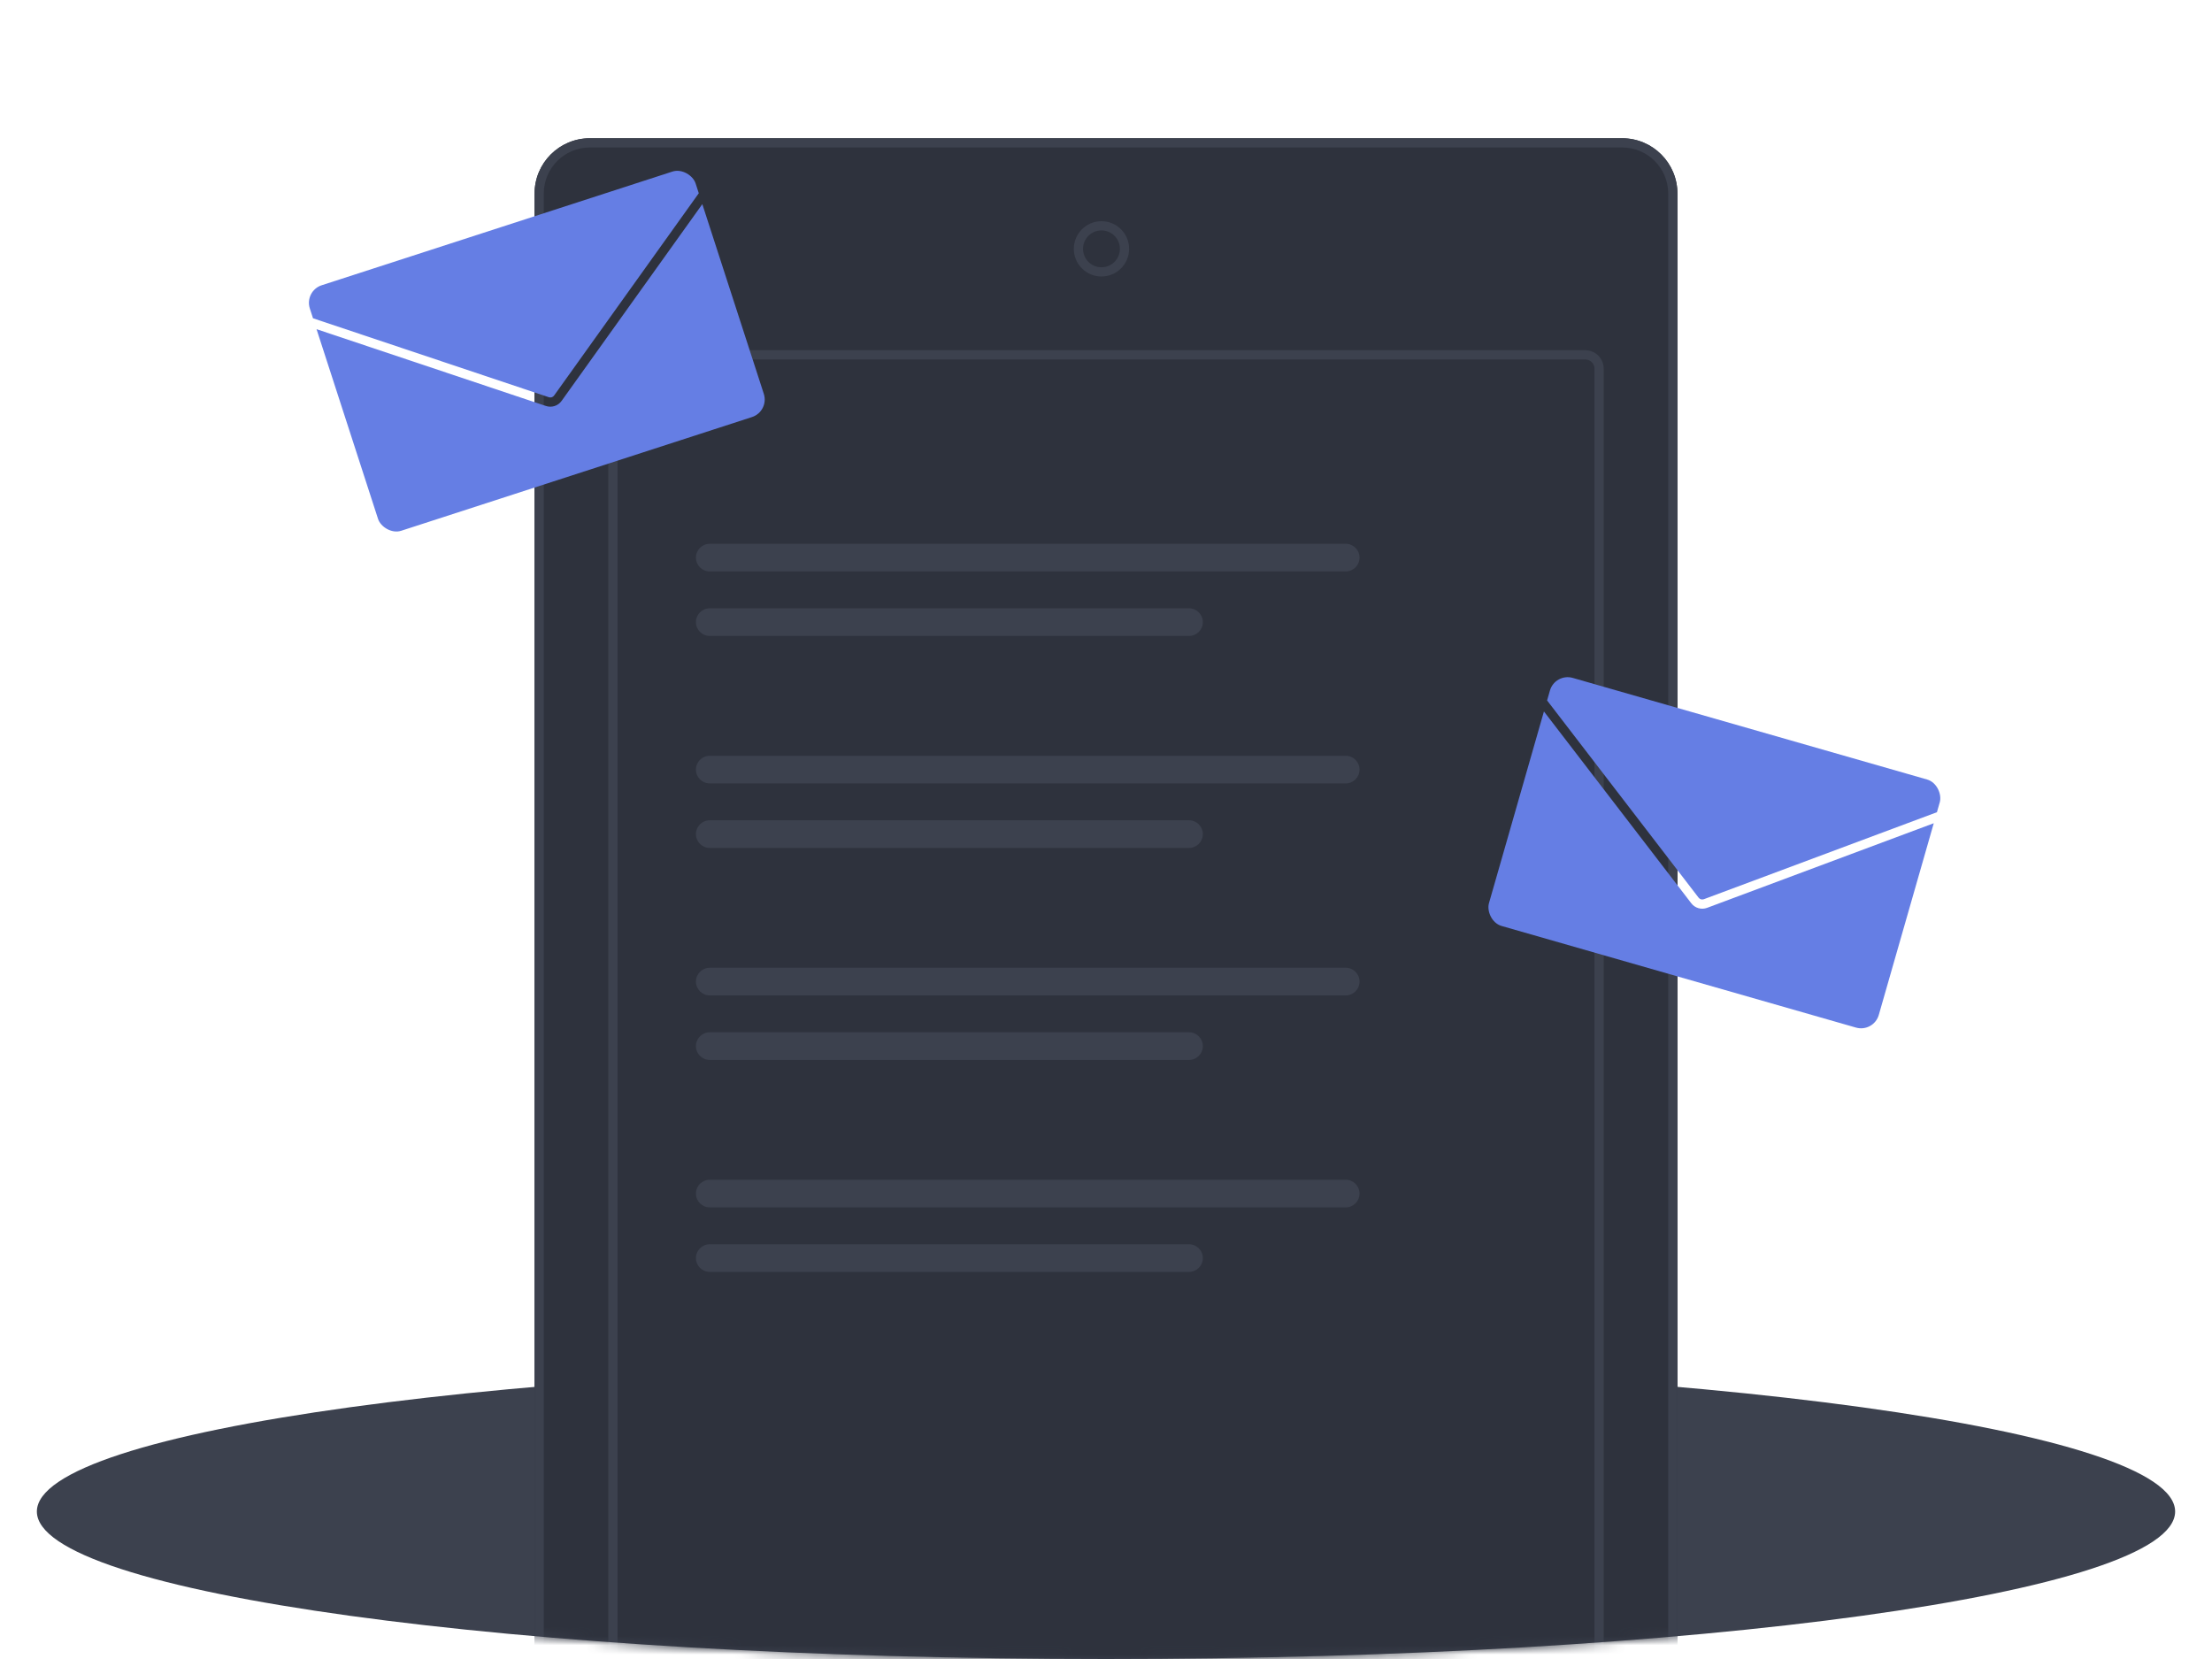 <svg width="240" height="180" viewBox="0 0 240 180" fill="none" xmlns="http://www.w3.org/2000/svg">
<path d="M120 180C184.065 180 236 172.837 236 164C236 155.163 184.065 148 120 148C55.935 148 4 155.163 4 164C4 172.837 55.935 180 120 180Z" fill="#3C414E"/>
<mask id="mask0" mask-type="alpha" maskUnits="userSpaceOnUse" x="4" y="0" width="232" height="180">
<path d="M120 180C184.065 180 236 172.837 236 164V0H4V164C4 172.837 55.935 180 120 180Z" fill="#3C414E"/>
</mask>
<g mask="url(#mask0)">
<g filter="url(#filter0_dd)">
<path d="M58 19C58 15.686 60.686 13 64 13H176C179.314 13 182 15.686 182 19V196.68C182 199.994 179.314 202.68 176 202.68H64C60.686 202.68 58 199.994 58 196.68V19Z" fill="#2E323D"/>
<path fill-rule="evenodd" clip-rule="evenodd" d="M176 14L64 14C61.239 14 59 16.239 59 19L59 196.68C59 199.442 61.239 201.68 64 201.68H176C178.761 201.68 181 199.442 181 196.68V19C181 16.239 178.761 14 176 14ZM64 13C60.686 13 58 15.686 58 19L58 196.68C58 199.994 60.686 202.68 64 202.68H176C179.314 202.68 182 199.994 182 196.68V19C182 15.686 179.314 13 176 13L64 13Z" fill="#3C414E"/>
<path fill-rule="evenodd" clip-rule="evenodd" d="M172 37H68C67.448 37 67 37.448 67 38V193C67 193.552 67.448 194 68 194H172C172.552 194 173 193.552 173 193V38C173 37.448 172.552 37 172 37ZM68 36C66.895 36 66 36.895 66 38V193C66 194.105 66.895 195 68 195H172C173.105 195 174 194.105 174 193V38C174 36.895 173.105 36 172 36H68Z" fill="#3C414E"/>
<path d="M75.508 58.5C75.508 57.672 76.179 57 77.008 57H146.008C146.836 57 147.508 57.672 147.508 58.5C147.508 59.328 146.836 60 146.008 60H77.008C76.179 60 75.508 59.328 75.508 58.5Z" fill="#3C414E"/>
<path d="M75.508 65.5C75.508 64.672 76.179 64 77.008 64H129.008C129.836 64 130.508 64.672 130.508 65.5C130.508 66.328 129.836 67 129.008 67H77.008C76.179 67 75.508 66.328 75.508 65.5Z" fill="#3C414E"/>
<path d="M75.508 81.5C75.508 80.672 76.179 80 77.008 80H146.008C146.836 80 147.508 80.672 147.508 81.5C147.508 82.328 146.836 83 146.008 83H77.008C76.179 83 75.508 82.328 75.508 81.5Z" fill="#3C414E"/>
<path d="M75.508 88.5C75.508 87.672 76.179 87 77.008 87H129.008C129.836 87 130.508 87.672 130.508 88.5C130.508 89.328 129.836 90 129.008 90H77.008C76.179 90 75.508 89.328 75.508 88.5Z" fill="#3C414E"/>
<path d="M75.508 104.5C75.508 103.672 76.179 103 77.008 103H146.008C146.836 103 147.508 103.672 147.508 104.5C147.508 105.328 146.836 106 146.008 106H77.008C76.179 106 75.508 105.328 75.508 104.5Z" fill="#3C414E"/>
<path d="M75.508 111.5C75.508 110.672 76.179 110 77.008 110H129.008C129.836 110 130.508 110.672 130.508 111.5C130.508 112.328 129.836 113 129.008 113H77.008C76.179 113 75.508 112.328 75.508 111.5Z" fill="#3C414E"/>
<path d="M75.508 127.5C75.508 126.672 76.179 126 77.008 126H146.008C146.836 126 147.508 126.672 147.508 127.5C147.508 128.328 146.836 129 146.008 129H77.008C76.179 129 75.508 128.328 75.508 127.5Z" fill="#3C414E"/>
<path d="M75.508 134.5C75.508 133.672 76.179 133 77.008 133H129.008C129.836 133 130.508 133.672 130.508 134.5C130.508 135.328 129.836 136 129.008 136H77.008C76.179 136 75.508 135.328 75.508 134.5Z" fill="#3C414E"/>
<circle cx="119.508" cy="25" r="2.5" stroke="#3C414E"/>
</g>
</g>
<g clip-path="url(#clip0)">
<path fill-rule="evenodd" clip-rule="evenodd" d="M212.25 84.442L168.032 71.763L166.93 75.608L167.326 75.304L184.299 97.399C184.433 97.573 184.665 97.639 184.87 97.562L210.973 87.819L211.148 88.287L212.25 84.442ZM210.976 88.885L185.22 98.499C184.603 98.73 183.907 98.53 183.506 98.008L166.758 76.206L159.763 100.601L203.981 113.28L210.976 88.885Z" fill="#657EE4"/>
</g>
<g clip-path="url(#clip1)">
<path d="M75.499 16.741L31.74 30.924L32.974 34.73L33.133 34.255L59.553 43.1C59.761 43.17 59.99 43.096 60.118 42.917L76.326 20.255L76.732 20.546L75.499 16.741Z" fill="#657EE4"/>
<path d="M76.924 21.137L60.932 43.499C60.548 44.035 59.86 44.258 59.235 44.049L33.166 35.321L40.991 59.463L84.749 45.279L76.924 21.137Z" fill="#657EE4"/>
</g>
<defs>
<filter id="filter0_dd" x="50" y="7" width="140" height="205.68" filterUnits="userSpaceOnUse" color-interpolation-filters="sRGB">
<feFlood flood-opacity="0" result="BackgroundImageFix"/>
<feColorMatrix in="SourceAlpha" type="matrix" values="0 0 0 0 0 0 0 0 0 0 0 0 0 0 0 0 0 0 127 0"/>
<feOffset/>
<feGaussianBlur stdDeviation="0.5"/>
<feColorMatrix type="matrix" values="0 0 0 0 0 0 0 0 0 0 0 0 0 0 0 0 0 0 0.05 0"/>
<feBlend mode="normal" in2="BackgroundImageFix" result="effect1_dropShadow"/>
<feColorMatrix in="SourceAlpha" type="matrix" values="0 0 0 0 0 0 0 0 0 0 0 0 0 0 0 0 0 0 127 0"/>
<feOffset dy="2"/>
<feGaussianBlur stdDeviation="4"/>
<feColorMatrix type="matrix" values="0 0 0 0 0 0 0 0 0 0 0 0 0 0 0 0 0 0 0.1 0"/>
<feBlend mode="normal" in2="effect1_dropShadow" result="effect2_dropShadow"/>
<feBlend mode="normal" in="SourceGraphic" in2="effect2_dropShadow" result="shape"/>
</filter>
<clipPath id="clip0">
<rect x="168.718" y="73" width="44" height="28" rx="2" transform="rotate(16 168.718 73)" fill="white"/>
</clipPath>
<clipPath id="clip1">
<rect x="33" y="31.567" width="44" height="28" rx="2" transform="rotate(-17.96 33 31.567)" fill="white"/>
</clipPath>
</defs>
</svg>
